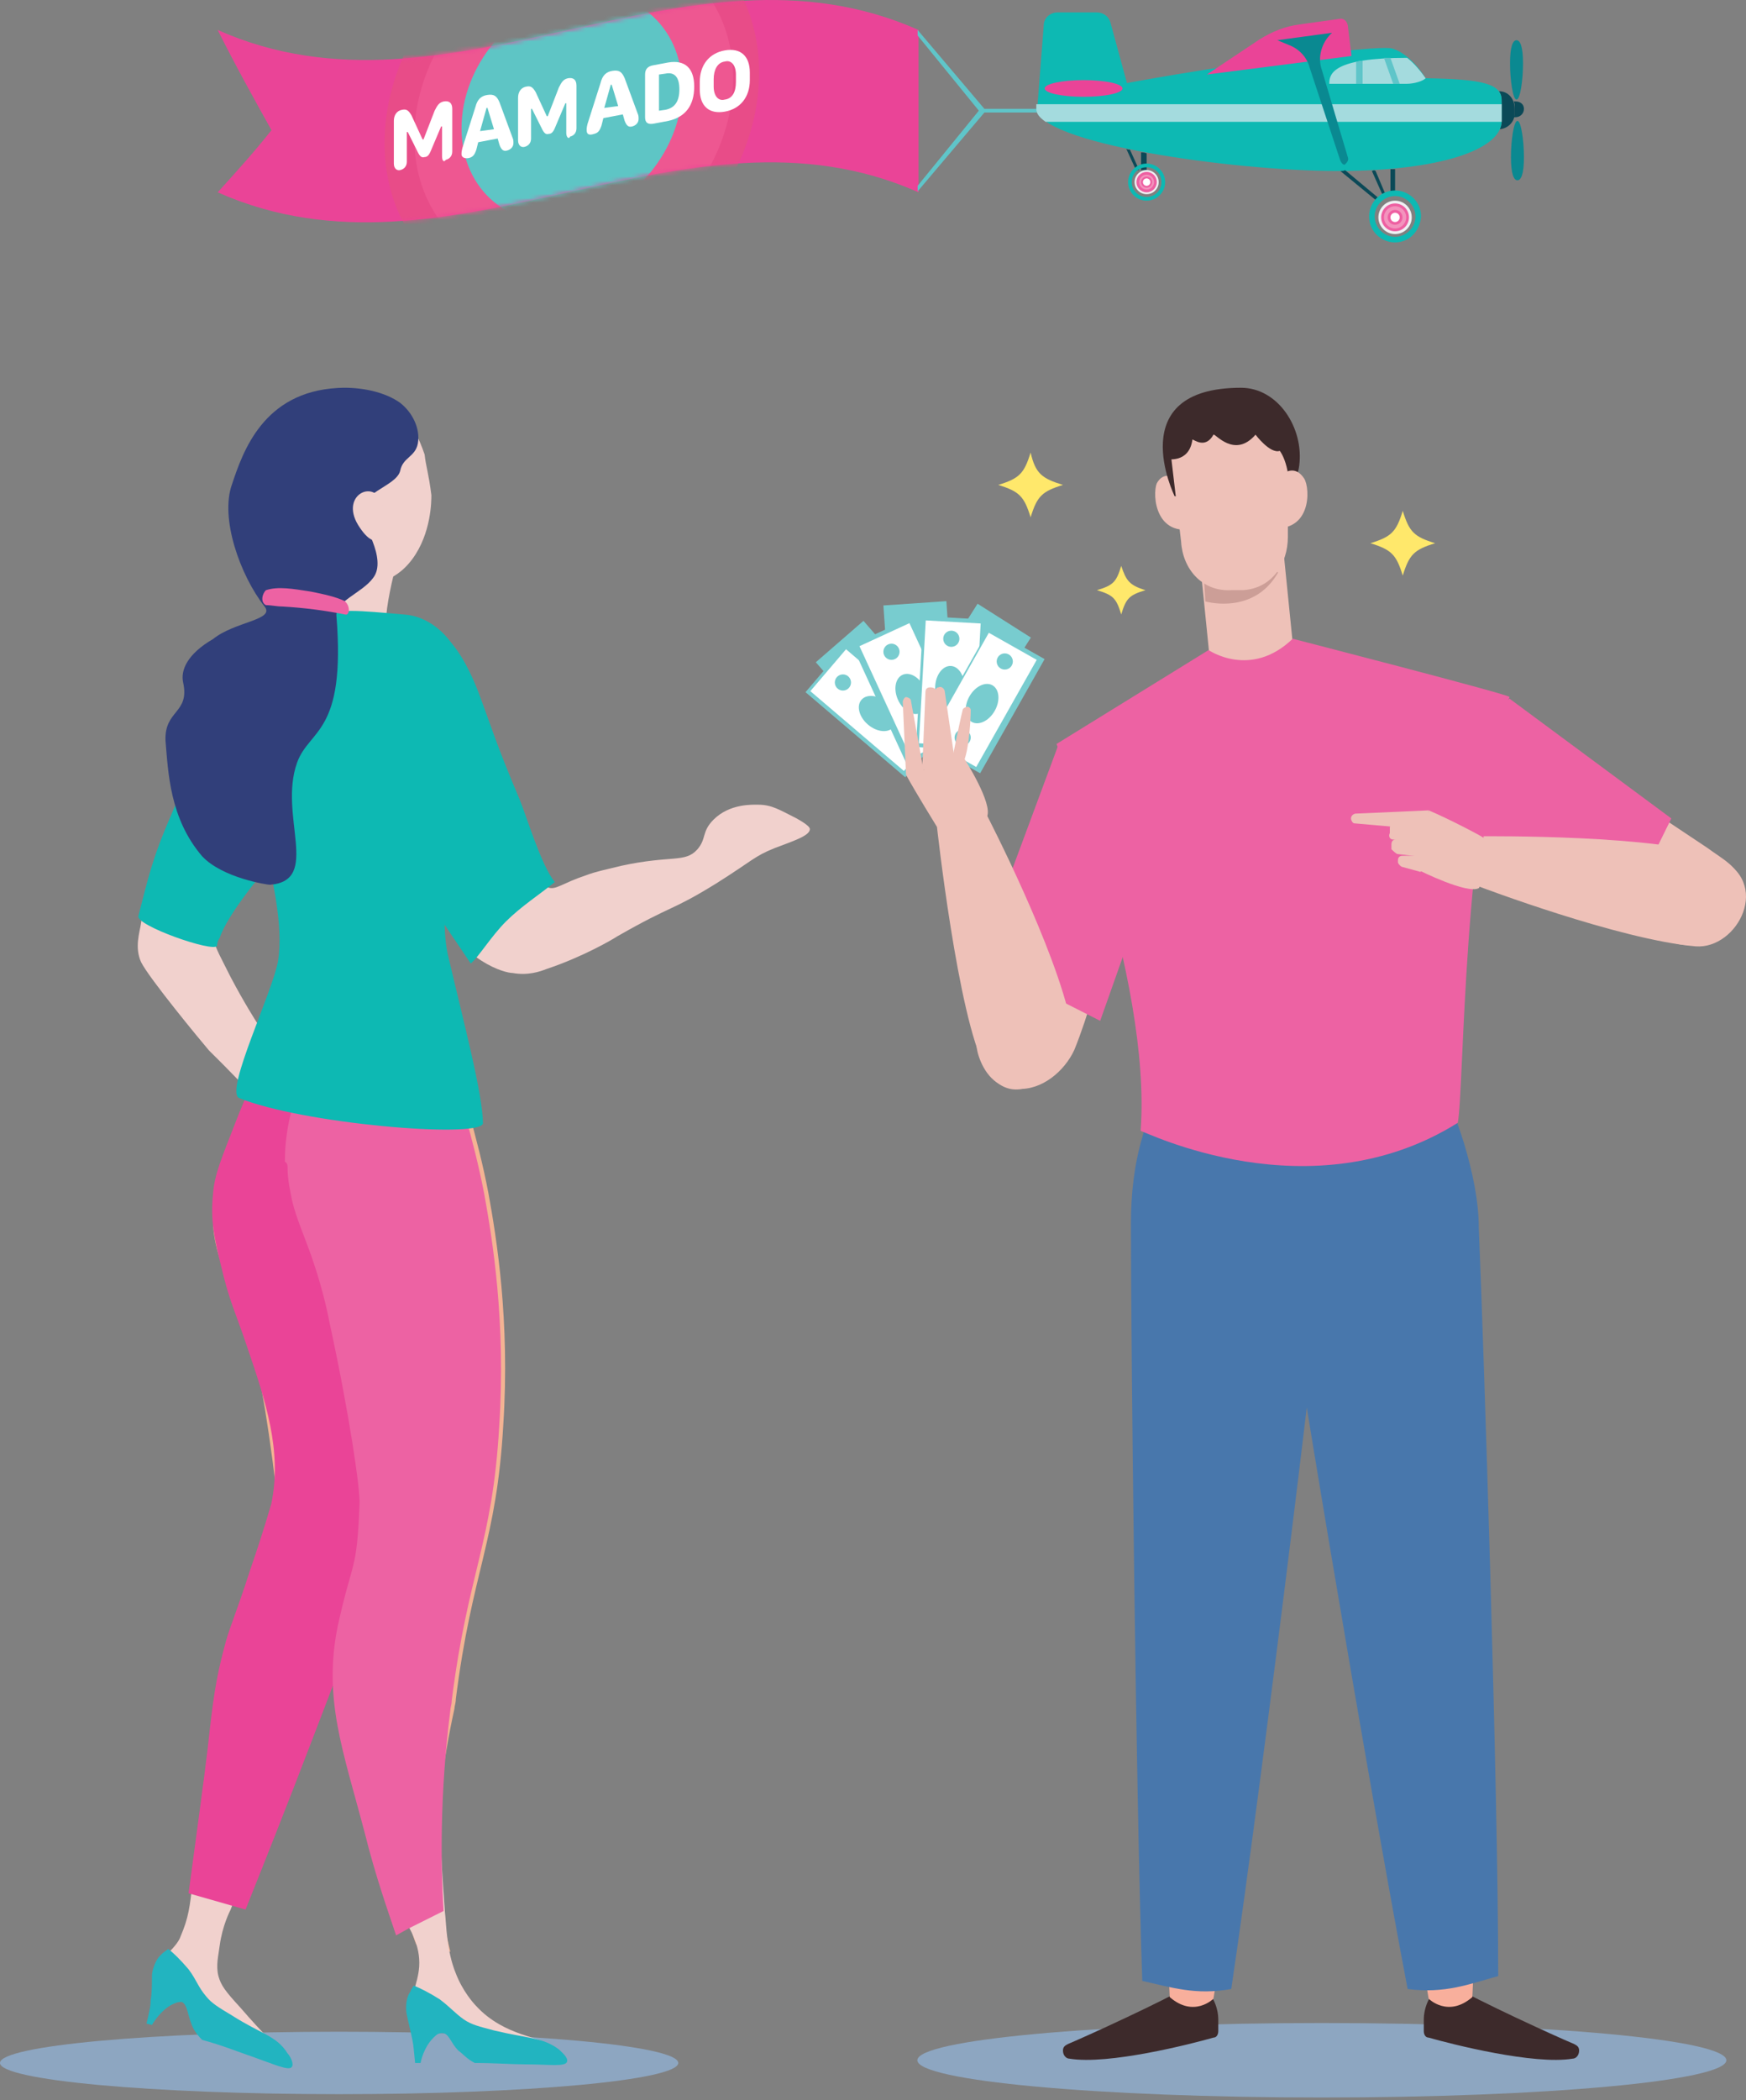 <svg width="401" height="482" viewBox="0 0 401 482" fill="none" xmlns="http://www.w3.org/2000/svg">
<rect x="0" y="0" width="401" height="482" fill="#808080" stroke="none"/>
<path d="M303.587 481.428C354.895 481.428 396.489 477.601 396.489 472.881C396.489 468.161 354.895 464.334 303.587 464.334C252.279 464.334 210.686 468.161 210.686 472.881C210.686 477.601 252.279 481.428 303.587 481.428Z" fill="#8DA6C1"/>
<path d="M244.13 111.303C239.299 112.79 238.184 113.904 236.698 118.735C235.211 113.904 234.097 112.79 229.266 111.303C234.097 109.817 235.211 108.702 236.698 103.871C237.813 108.702 239.299 109.817 244.13 111.303Z" fill="#FFE86B"/>
<path d="M263.083 135.459C259.367 136.574 258.623 137.317 257.509 141.033C256.394 137.317 255.651 136.574 251.935 135.459C255.651 134.344 256.394 133.601 257.509 129.885C258.623 133.229 259.367 134.344 263.083 135.459Z" fill="#FFE86B"/>
<path d="M329.6 124.682C324.769 126.169 323.654 127.283 322.167 132.114C320.681 127.283 319.566 126.169 314.735 124.682C319.566 123.196 320.681 122.081 322.167 117.25C323.654 122.081 324.769 123.196 329.6 124.682Z" fill="#FFE86B"/>
<path d="M326.998 463.594V466.195C326.998 466.939 327.37 467.682 328.113 467.682C333.315 469.168 352.267 473.999 361.186 472.513C361.929 472.513 362.672 471.77 362.672 470.655C362.672 469.911 362.301 469.54 361.557 469.168C357.098 467.31 339.261 459.135 333.687 455.79C333.315 455.419 332.572 455.419 331.829 455.79C331.457 456.162 330.714 455.79 330.343 456.162C328.113 458.02 326.998 460.993 326.998 463.594Z" fill="#3D2A2B"/>
<path d="M327 452.065L328.115 458.754C328.115 458.754 332.574 463.213 338.148 458.382L338.52 450.207L327 452.065Z" fill="#F8AF9C"/>
<path d="M279.801 463.594V466.195C279.801 466.939 279.43 467.682 278.687 467.682C273.484 469.168 254.532 473.999 245.613 472.513C244.87 472.513 244.127 471.77 244.127 470.655C244.127 469.911 244.499 469.54 245.242 469.168C249.701 467.31 267.538 459.135 273.112 455.79C273.484 455.419 274.227 455.419 274.971 455.79C275.342 456.162 276.085 455.79 276.457 456.162C278.686 458.02 279.801 460.993 279.801 463.594Z" fill="#3D2A2B"/>
<path d="M279.8 452.071L278.685 458.76C278.685 458.76 274.226 463.219 268.652 458.388L268.28 450.213L279.8 452.071Z" fill="#F8AF9C"/>
<path d="M282.78 456.524C290.212 406.729 305.076 284.842 304.333 283.727L305.077 239.134C305.077 239.134 274.233 236.904 270.888 236.904C267.172 244.708 264.2 253.627 262.342 261.059C260.484 267.376 259.74 274.065 259.74 280.754C259.74 307.51 260.855 411.188 262.342 454.666C269.031 456.152 274.605 458.01 282.78 456.524Z" fill="#4877AC"/>
<path d="M323.282 456.527C313.992 407.846 293.925 287.817 294.668 286.702L292.438 242.853C292.438 242.853 323.282 239.137 326.626 239.137C330.714 246.569 334.058 255.487 336.288 262.548C338.146 268.865 339.633 275.554 339.633 281.872C340.747 308.256 344.092 410.819 344.092 453.554C337.403 455.412 331.829 457.642 323.282 456.527Z" fill="#4877AC"/>
<path d="M293.826 117.081L274.599 119.016L278.244 155.251L297.471 153.317L293.826 117.081Z" fill="#EEC1B8"/>
<path d="M276.833 138.054C279.806 138.797 288.724 139.912 293.555 131.365C293.184 130.993 282.778 131.737 276.461 132.108L276.833 138.054Z" fill="#CC9E97"/>
<path d="M272.748 111.294C272.377 111.294 267.918 106.835 265.688 110.922C264.573 113.524 265.316 124.3 275.721 120.956C275.721 120.956 276.464 113.152 272.748 111.294Z" fill="#EEC1B8"/>
<path d="M269.778 113.898C269.778 113.898 257.515 89 285.014 89C293.561 89 299.507 98.29 298.392 106.837C298.02 109.81 296.906 110.182 295.419 115.384C295.791 115.012 269.778 113.898 269.778 113.898Z" fill="#3D2A2B"/>
<path d="M285.38 135.457H282.779C276.09 135.829 271.631 130.626 271.259 124.309L269.029 105.357C268.658 99.04 273.861 93.837 280.55 93.465H283.151C289.84 93.094 295.414 97.925 295.785 103.87V123.194C295.785 129.511 292.069 135.085 285.38 135.457Z" fill="#EEC1B8"/>
<path d="M267.915 105.344C267.915 105.344 273.117 106.459 273.861 100.885C274.232 100.885 276.834 103.114 278.692 99.77C279.063 99.398 283.523 105.344 288.353 99.77C288.353 99.77 291.698 104.229 293.928 103.486C293.928 103.486 296.9 107.202 295.786 115.377C296.157 113.891 297.644 102.743 297.644 102.743L295.786 97.54L291.326 93.824L285.009 91.966C285.009 91.966 280.178 90.851 279.063 91.966C277.948 93.081 272.374 94.939 272.374 94.939L269.03 99.77L267.915 105.344Z" fill="#3D2A2B"/>
<path d="M292.446 110.549C292.817 110.549 296.533 105.347 299.506 109.806C300.993 112.036 301.364 123.184 290.588 120.954C290.216 120.211 289.101 112.407 292.446 110.549Z" fill="#EEC1B8"/>
<path d="M367.497 178.189L392.023 194.54C396.11 197.513 398.712 198.628 399.827 202.344C400.941 205.688 400.941 210.891 396.482 214.235C392.023 217.951 385.334 217.58 380.875 214.979C373.071 210.519 364.896 203.83 364.896 203.83L367.497 178.189Z" fill="#EEC1B8"/>
<path d="M346.688 160.354L383.849 187.852L371.586 212.75L337.026 197.143C337.398 197.514 337.398 170.015 346.688 160.354Z" fill="#ED62A3"/>
<path d="M296.898 146.607C287.236 155.898 277.575 149.209 277.575 149.209L242.644 170.762C242.644 170.762 264.569 224.273 261.967 259.576C262.711 259.576 300.986 278.899 334.802 257.718C336.289 250.286 335.917 187.113 346.693 159.985C347.437 159.614 296.898 146.607 296.898 146.607Z" fill="#ED62A3"/>
<path d="M235.209 203.836L225.548 231.706C224.061 235.051 223.69 239.139 224.805 242.483C225.919 245.828 228.52 249.915 233.723 249.915C239.297 250.287 244.499 245.828 246.729 240.997C250.073 232.821 252.675 222.416 252.675 222.416L235.209 203.836Z" fill="#EEC1B8"/>
<path d="M243.013 171.133L224.805 220.185L252.675 234.306L263.08 204.949C263.452 204.577 256.391 172.991 243.013 171.133Z" fill="#ED62A3"/>
<path d="M217.349 137.98L202.89 138.969L204.943 169L219.402 168.011L217.349 137.98Z" fill="#78CCCF"/>
<path d="M198.31 142.501L187.368 152.004L207.105 174.73L218.047 165.227L198.31 142.501Z" fill="#78CCCF"/>
<path d="M236.755 146.335L224.518 138.57L208.39 163.987L220.627 171.752L236.755 146.335Z" fill="#78CCCF"/>
<path d="M194.403 147.84L185 158.869L207.906 178.398L217.309 167.369L194.403 147.84Z" fill="#78CCCF"/>
<path d="M215.799 167.343L194.307 149.02L186.109 158.634L207.601 176.958L215.799 167.343Z" fill="white"/>
<path d="M199.344 166.316C201.375 168.047 203.992 168.311 205.19 166.905C206.389 165.5 205.714 162.957 203.684 161.226C201.654 159.495 199.036 159.231 197.838 160.637C196.64 162.043 197.314 164.585 199.344 166.316Z" fill="#78CCCF"/>
<path d="M193.59 158.505C194.617 158.505 195.448 157.673 195.448 156.647C195.448 155.621 194.617 154.789 193.59 154.789C192.564 154.789 191.732 155.621 191.732 156.647C191.732 157.673 192.564 158.505 193.59 158.505Z" fill="#78CCCF"/>
<path d="M208.826 171.519C209.852 171.519 210.684 170.687 210.684 169.661C210.684 168.635 209.852 167.803 208.826 167.803C207.8 167.803 206.968 168.635 206.968 169.661C206.968 170.687 207.8 171.519 208.826 171.519Z" fill="#78CCCF"/>
<path d="M208.807 141.974L195.645 148.041L208.244 175.378L221.407 169.311L208.807 141.974Z" fill="#78CCCF"/>
<path d="M220.69 168.677L208.868 143.027L197.393 148.316L209.216 173.966L220.69 168.677Z" fill="white"/>
<path d="M206.261 160.679C207.378 163.102 209.643 164.44 211.32 163.667C212.998 162.894 213.452 160.302 212.336 157.879C211.219 155.456 208.954 154.119 207.276 154.892C205.598 155.665 205.144 158.256 206.261 160.679Z" fill="#78CCCF"/>
<path d="M204.743 151.456C205.769 151.456 206.601 150.624 206.601 149.598C206.601 148.572 205.769 147.74 204.743 147.74C203.717 147.74 202.885 148.572 202.885 149.598C202.885 150.624 203.717 151.456 204.743 151.456Z" fill="#78CCCF"/>
<path d="M212.916 169.671C213.942 169.671 214.774 168.839 214.774 167.813C214.774 166.787 213.942 165.955 212.916 165.955C211.889 165.955 211.058 166.787 211.058 167.813C211.058 168.839 211.889 169.671 212.916 169.671Z" fill="#78CCCF"/>
<path d="M226.523 142.229L212.054 141.42L210.374 171.472L224.843 172.281L226.523 142.229Z" fill="#78CCCF"/>
<path d="M223.653 171.301L225.229 143.104L212.615 142.398L211.039 170.596L223.653 171.301Z" fill="white"/>
<path d="M214.786 157.493C214.637 160.157 216.011 162.4 217.855 162.503C219.699 162.606 221.315 160.53 221.464 157.866C221.613 155.203 220.238 152.959 218.394 152.856C216.55 152.753 214.934 154.829 214.786 157.493Z" fill="#78CCCF"/>
<path d="M218.488 148.47C219.514 148.47 220.346 147.638 220.346 146.612C220.346 145.586 219.514 144.754 218.488 144.754C217.462 144.754 216.63 145.586 216.63 146.612C216.63 147.638 217.462 148.47 218.488 148.47Z" fill="#78CCCF"/>
<path d="M217.371 168.54C218.397 168.54 219.229 167.708 219.229 166.682C219.229 165.656 218.397 164.824 217.371 164.824C216.345 164.824 215.513 165.656 215.513 166.682C215.513 167.708 216.345 168.54 217.371 168.54Z" fill="#78CCCF"/>
<path d="M239.912 151.279L227.295 144.15L212.489 170.356L225.106 177.485L239.912 151.279Z" fill="#78CCCF"/>
<path d="M224.209 176.043L238.102 151.455L227.102 145.24L213.21 169.828L224.209 176.043Z" fill="white"/>
<path d="M222.64 159.849C221.328 162.172 221.567 164.792 223.175 165.7C224.783 166.609 227.151 165.462 228.463 163.14C229.776 160.817 229.536 158.197 227.928 157.288C226.32 156.38 223.952 157.526 222.64 159.849Z" fill="#78CCCF"/>
<path d="M230.761 153.683C231.788 153.683 232.619 152.851 232.619 151.825C232.619 150.799 231.788 149.967 230.761 149.967C229.735 149.967 228.903 150.799 228.903 151.825C228.903 152.851 229.735 153.683 230.761 153.683Z" fill="#78CCCF"/>
<path d="M221.093 171.15C222.12 171.15 222.951 170.318 222.951 169.292C222.951 168.265 222.12 167.434 221.093 167.434C220.067 167.434 219.235 168.265 219.235 169.292C219.235 170.318 220.067 171.15 221.093 171.15Z" fill="#78CCCF"/>
<path d="M208.084 177.827L221.462 174.111C221.462 174.111 228.151 184.516 226.664 187.489C227.036 187.489 219.975 191.205 215.144 189.719C215.144 189.719 210.314 181.915 208.084 177.827Z" fill="#EEC1B8"/>
<path d="M208.083 177.835L207.34 161.113C207.34 160.741 207.712 159.998 208.083 159.998C208.455 159.998 209.198 160.37 209.198 160.741L212.171 177.092L208.083 177.835Z" fill="#EEC1B8"/>
<path d="M212.545 158.878C212.545 158.135 212.917 157.764 213.66 157.764C214.403 157.764 215.146 158.135 215.146 158.878L215.889 176.716H211.802" fill="#EEC1B8"/>
<path d="M215.517 177.09L214.773 158.882C214.773 158.138 215.145 157.767 215.517 157.767C216.26 157.395 217.003 158.138 217.003 158.882L219.605 176.719L215.517 177.09Z" fill="#EEC1B8"/>
<path d="M218.486 175.227C218.486 175.227 220.345 165.937 221.088 162.964C221.088 162.592 221.831 162.221 222.202 162.221C222.574 162.221 222.946 162.592 222.946 162.964C222.946 165.194 222.574 171.511 221.459 174.484C221.459 174.855 218.486 175.227 218.486 175.227Z" fill="#EEC1B8"/>
<path d="M226.29 245.094C219.972 233.574 215.142 189.353 215.142 189.353L226.662 187.123C226.662 187.123 242.641 217.966 245.985 235.06C247.1 243.236 233.35 257.728 226.29 245.094Z" fill="#EEC1B8"/>
<path d="M328.116 186L325.887 199.749C325.887 199.749 337.035 205.324 339.636 203.837C339.636 204.209 342.609 196.777 340.751 192.317C340.379 191.946 332.576 187.858 328.116 186Z" fill="#EEC1B8"/>
<path d="M328.116 186L311.394 186.743C311.022 186.743 310.279 187.115 310.279 187.858C310.279 188.23 310.651 188.973 311.023 188.973L327.745 190.459L328.116 186Z" fill="#EEC1B8"/>
<path d="M319.941 192.695L327.373 193.809L328.116 189.722L320.312 188.979C319.569 188.979 319.198 189.35 319.198 190.093C319.198 190.465 319.198 190.837 319.198 191.208C318.826 191.951 319.198 192.695 319.941 192.695Z" fill="#EEC1B8"/>
<path d="M321.055 196.034L327.372 196.777C328.115 196.777 328.487 196.406 328.487 195.662V193.804C328.487 193.061 328.115 192.689 327.372 192.689H320.683C319.94 192.689 319.568 193.061 319.568 193.804C319.568 194.176 319.568 194.547 319.568 194.919C319.94 195.291 320.683 196.034 321.055 196.034Z" fill="#EEC1B8"/>
<path d="M322.172 199.013L326.26 200.128L328.49 196.412H322.172C321.429 196.412 321.058 196.784 321.058 197.527V197.899C321.058 198.27 321.801 199.013 322.172 199.013Z" fill="#EEC1B8"/>
<path d="M394.264 196.77C382.001 191.568 340.752 191.939 340.752 191.939L339.638 203.459C339.638 203.459 371.967 215.722 389.433 217.209C399.095 217.952 407.27 202.344 394.264 196.77Z" fill="#EEC1B8"/>
<path d="M77.889 480.664C34.872 480.664 -0 477.455 -0 473.498C-0 469.54 34.872 466.332 77.889 466.332C120.905 466.332 155.777 469.54 155.777 473.498C155.777 477.455 120.905 480.664 77.889 480.664Z" fill="#8DA6C1"/>
<path d="M99.7 146.688C104.997 147.311 106.554 156.035 116.524 180.024C120.574 189.682 120.886 189.682 121.821 193.11C123.378 199.029 123.378 202.456 125.871 203.702C127.74 204.326 128.986 202.768 134.594 200.898C137.087 199.964 138.956 199.652 142.695 198.718C154.222 196.225 157.338 198.094 160.142 194.979C162.323 192.486 161.076 190.929 163.88 188.125C167.619 184.386 172.916 184.698 174.162 184.698C177.277 184.698 179.147 185.944 182.885 187.813C185.689 189.371 186.001 189.994 186.001 190.306C186.001 191.863 181.951 193.11 177.9 194.667C173.227 196.537 172.916 197.471 164.504 202.768C153.911 209.31 154.845 207.441 141.76 214.918C140.825 215.542 133.971 219.592 125.559 222.396C124.001 223.019 121.197 223.953 117.77 223.33C116.836 223.33 114.032 222.707 110.605 220.526C105.62 217.411 103.127 212.738 101.258 208.687C95.338 196.537 92.534 185.944 91.911 183.763C90.042 176.597 88.484 169.431 88.796 160.708C88.796 156.035 89.419 151.984 92.534 149.18C93.158 149.18 96.273 146.065 99.7 146.688Z" fill="#F1D1CD"/>
<path d="M62.315 150.737C59.511 151.048 57.642 152.918 45.803 175.661C42.376 182.204 34.898 196.535 32.406 211.802C32.094 213.983 30.848 217.41 32.406 220.837C34.275 224.575 46.114 238.907 47.984 241.088C66.677 259.47 77.582 274.424 80.074 272.243C81.943 270.686 70.416 252.615 58.888 234.545C58.888 234.545 56.084 230.183 52.969 224.264C50.788 219.902 49.541 217.721 49.23 216.163C48.295 209.932 55.15 205.259 61.692 198.093C68.858 190.616 80.385 178.465 78.828 166.938C77.582 158.214 69.169 150.114 62.315 150.737Z" fill="#F1D1CD"/>
<path d="M55.772 367.886C59.199 360.409 60.756 361.343 62.626 354.178C63.872 349.504 63.872 345.143 62.626 335.484C60.133 316.791 58.264 309.937 57.018 306.198C56.083 302.771 54.214 299.032 51.721 292.178C50.475 289.374 48.917 284.701 48.917 280.028C48.917 271.616 52.033 264.761 55.772 256.973C58.887 250.43 63.56 245.445 65.741 238.902C66.676 238.902 67.922 238.902 69.168 238.902C73.219 238.902 79.45 240.46 82.877 242.329C85.369 243.576 92.535 247.937 93.781 280.651C95.027 313.052 88.796 338.912 86.615 347.635C81.942 365.705 83.188 364.147 69.48 395.926C60.445 416.489 52.968 437.986 52.968 437.986L45.179 435.494C45.179 435.494 47.048 420.227 50.787 398.73C54.214 381.283 52.033 376.298 55.772 367.886Z" fill="#F4B393"/>
<path d="M66.052 266.318C66.052 268.499 66.364 270.992 66.675 273.484C66.987 276.288 67.61 279.092 68.545 282.208C71.037 291.243 72.906 294.67 75.087 299.343C76.022 301.524 77.268 303.705 78.514 307.132C79.761 310.559 85.057 323.956 89.419 342.338C91.6 351.996 91.911 356.046 91.288 361.031C90.042 368.508 88.796 367.574 85.992 375.363C83.188 384.086 80.384 390.94 84.122 406.207C88.172 421.784 92.534 435.804 94.404 442.658C95.027 445.151 95.65 446.397 95.65 446.397L103.439 447.955C103.439 447.955 102.504 444.528 101.569 438.92C100.323 430.819 99.7 417.423 102.504 401.845C103.127 398.106 103.75 394.991 104.373 392.187C104.373 391.563 104.685 390.94 104.685 390.006C108.424 360.408 114.032 354.177 115.589 327.072C117.147 303.082 114.032 284.077 112.162 273.796C110.916 267.253 109.358 261.333 107.8 255.725C104.685 249.494 101.881 248.248 100.323 247.625C96.585 246.379 90.042 245.444 86.303 245.756C75.399 246.69 71.66 245.756 70.102 247.937C68.233 249.806 66.052 256.66 66.052 266.318Z" fill="#F4B393"/>
<path d="M92.844 123.014C92.844 123.325 87.547 139.526 88.794 145.757C90.04 151.988 75.085 148.25 74.462 148.25C73.839 148.25 69.789 131.426 70.723 130.491C71.658 129.245 68.231 128.622 74.15 127.064C80.382 125.506 92.844 123.014 92.844 123.014Z" fill="#F1D1CD"/>
<path d="M49.855 217.1C48.921 218.658 31.162 212.427 31.785 210.246C33.966 201.834 34.901 197.161 39.262 187.191C40.82 183.452 51.413 158.528 55.152 155.101C63.564 150.427 73.222 153.855 72.91 160.397C72.91 166.94 85.373 177.533 63.875 196.538C60.76 199.342 52.036 210.246 50.478 215.231C49.855 216.166 49.855 216.789 49.855 217.1Z" fill="#0DB9B3"/>
<path d="M97.518 104.31C97.83 107.114 98.453 108.672 99.076 113.657C99.076 114.903 99.076 122.38 94.715 128.3C90.353 134.219 84.745 134.219 81.317 134.219C77.579 134.531 78.825 128.3 78.514 126.119C78.202 124.561 77.267 118.33 80.383 111.164C81.629 108.049 84.121 102.752 88.172 100.883C91.287 99.637 91.91 96.21 92.534 96.21C94.715 95.898 97.518 104.31 97.518 104.31Z" fill="#F1D1CD"/>
<path d="M93.779 145.753C102.502 138.587 109.356 157.592 109.98 159.15C112.784 166.627 114.03 170.989 119.326 183.451C120.884 187.19 124.311 198.718 127.427 202.456C124 205.26 119.638 208.064 116.211 211.491C112.784 214.918 109.98 219.592 108.11 221.149C100.633 209.934 100.01 209.934 96.271 200.587C94.09 194.979 92.844 189.059 90.975 183.451C90.663 182.517 88.482 174.728 88.171 167.874C87.548 161.642 89.728 148.869 93.779 145.753Z" fill="#0DB9B3"/>
<path d="M96.897 332.372C99.701 342.03 99.389 355.739 99.389 358.854C99.389 362.282 99.078 361.97 99.078 366.643C98.766 375.99 99.389 381.91 100.012 392.502C100.324 395.618 101.259 404.653 101.259 414.934C101.259 422.412 100.947 421.789 102.193 438.924C102.505 441.417 102.505 447.648 104.686 452.944C106.243 456.994 108.736 459.798 109.359 460.421C115.902 467.587 125.248 467.587 124.937 469.145C124.625 470.391 117.46 472.26 111.228 469.456C106.867 467.276 106.244 464.472 100.947 462.602C97.832 461.668 96.585 461.979 95.339 460.733C93.781 458.552 95.962 455.748 96.274 451.386C96.585 446.401 94.093 442.663 92.535 439.859C88.485 432.381 86.615 423.346 82.877 405.588C80.696 394.683 79.138 387.206 79.761 376.925C80.384 365.086 82.565 366.332 82.254 358.543C81.631 344.211 73.53 340.161 69.168 320.533C67.611 313.056 66.364 306.825 68.857 305.267C73.219 302.151 91.6 315.548 96.897 332.372Z" fill="#F1D1CD"/>
<path d="M95.027 455.748C96.585 456.371 98.454 457.306 100.947 458.864C103.439 460.733 104.374 461.979 106.555 463.537C108.424 464.783 109.982 465.095 113.409 466.029C121.198 467.899 124.625 467.587 128.363 470.391C128.987 471.014 130.544 472.26 130.233 473.195C129.921 474.441 126.183 473.818 120.575 473.818C117.459 473.818 113.72 473.507 109.047 473.507C107.178 472.572 106.243 471.326 105.308 470.703C103.439 468.833 103.127 466.652 101.57 466.652C101.258 466.652 100.635 466.652 100.012 467.276C97.831 469.145 96.896 471.949 96.585 473.507H95.338C95.027 470.703 95.027 469.768 94.716 468.21C94.404 466.652 93.781 464.16 93.469 462.602C93.158 461.356 93.158 459.487 93.781 457.929C94.092 457.306 94.404 456.994 94.404 456.683L95.027 455.748Z" fill="#22B4C0"/>
<path d="M98.456 346.393C100.014 353.559 91.602 358.856 83.19 369.137C78.516 374.745 73.843 383.157 66.989 401.227C57.954 424.594 57.331 427.086 52.969 438.302C52.657 438.925 51.1 442.041 50.477 446.403C50.165 448.895 49.542 451.076 50.165 453.568C50.788 455.749 51.723 456.995 55.15 460.734C61.069 467.588 62.939 468.834 62.627 469.458C62.004 470.704 56.396 470.081 49.23 464.784C47.361 463.226 44.557 458.553 39.884 454.814C36.145 451.699 37.391 449.518 38.638 448.272C40.195 446.714 41.13 445.468 41.441 444.533C43.311 440.171 43.622 437.679 44.245 431.759C45.803 419.92 47.673 407.458 48.296 402.473C49.853 392.815 50.788 387.83 52.657 382.845C55.773 375.056 60.758 368.202 62.939 365.398C66.054 361.036 67.612 359.479 70.728 354.182C73.22 350.132 74.778 347.64 76.336 343.901C80.074 334.866 78.516 329.258 81.32 328.323C83.501 327.7 86.305 330.816 90.979 335.8C95.652 341.097 97.833 343.901 98.456 346.393Z" fill="#F1D1CD"/>
<path d="M38.636 447.334C39.883 448.269 41.44 449.826 43.31 452.007C45.179 454.5 45.491 456.058 47.36 458.238C48.606 459.796 50.164 460.731 53.279 462.6C60.134 466.962 63.561 467.274 66.053 471.324C66.676 471.947 67.611 473.816 66.988 474.439C66.365 475.374 62.938 473.816 57.641 471.947C54.837 471.012 51.099 469.454 46.425 468.208C44.867 466.65 44.244 465.404 43.933 464.47C42.998 461.977 42.998 460.108 41.752 459.485C41.44 459.485 40.817 459.485 40.194 459.796C37.702 460.731 35.832 463.223 34.898 464.781L33.651 464.47C34.275 461.666 34.586 460.731 34.586 459.173C34.898 457.615 34.898 455.123 34.898 453.565C34.898 452.319 35.521 450.45 36.456 449.203C36.767 448.892 37.079 448.58 37.39 448.269L38.636 447.334Z" fill="#22B4C0"/>
<path d="M61.382 241.392C58.266 247.623 55.774 253.231 54.216 257.282C51.1 265.382 49.231 269.432 48.919 274.106C48.296 280.025 49.231 284.387 50.789 290.618C52.658 298.718 54.216 301.522 56.708 309C61.07 321.773 64.809 332.989 62.316 345.14C62.005 346.075 60.758 350.748 57.643 359.783C53.593 372.245 52.658 373.492 51.412 378.476C49.542 385.642 48.919 390.004 47.673 401.532C46.738 409.32 45.181 420.536 43.311 434.556L56.397 438.295C60.135 428.948 65.743 414.928 72.286 397.793C98.145 330.809 99.703 319.904 100.014 312.115C102.195 283.452 96.276 253.854 95.029 247.935C93.783 242.327 92.849 237.965 91.914 234.85L61.382 241.392Z" fill="#EA4497"/>
<path d="M66.05 268.194C66.05 270.063 66.362 271.933 66.673 273.49C67.92 280.968 71.347 285.329 74.774 299.349C75.085 300.596 75.397 302.153 75.708 303.711C80.07 323.651 82.874 342.344 82.563 345.46C81.939 361.037 81.005 357.61 77.578 373.188C74.151 390.012 78.824 401.851 83.809 420.856C86.301 430.826 89.105 438.615 90.975 444.223L93.778 442.665L100.633 439.238L101.879 438.615C101.256 428.333 100.944 412.132 103.437 392.504C103.437 391.881 103.748 391.258 103.748 390.324C107.487 360.726 113.095 354.495 114.653 327.389C116.211 303.4 113.095 284.395 111.226 274.113C109.98 267.571 108.422 261.651 106.864 256.043C104.371 247.32 101.567 240.154 99.075 234.546L76.955 233.611C73.528 238.908 70.724 243.893 69.166 248.254C66.362 255.109 65.427 261.34 65.427 266.636C66.05 266.948 66.05 267.571 66.05 268.194Z" fill="#ED62A3"/>
<path d="M102.818 218.966C106.556 234.856 110.918 251.368 110.918 257.911C109.672 261.338 69.17 257.911 54.838 251.991C51.722 250.122 62.627 227.69 63.873 220.524C65.12 212.424 62.627 201.519 60.135 191.549C57.019 178.464 54.838 170.987 56.708 154.163C59.2 132.977 73.22 142.947 74.466 141.701C76.959 139.52 82.255 140.143 93.159 141.077C99.702 141.701 103.752 147.309 104.375 148.866C104.998 151.047 100.014 147.309 98.767 151.67C96.275 159.771 102.506 170.987 103.752 173.791C106.556 179.087 107.802 179.399 108.426 182.826C109.36 187.811 106.556 190.926 104.687 196.534C101.883 204.635 101.571 212.735 102.818 218.966Z" fill="#0DB9B3"/>
<path d="M38.014 170.051C37.702 162.886 43.622 163.82 42.064 156.654C41.441 153.851 42.999 150.112 48.918 146.685C53.903 142.635 63.25 142.323 60.757 139.207C55.149 132.042 50.476 118.956 53.28 111.167C55.772 103.69 60.446 89.982 77.581 89.047C82.878 88.736 88.486 89.982 91.913 92.474C94.717 94.655 96.586 98.394 95.963 101.821C95.34 104.936 92.536 104.936 91.913 108.052C90.978 111.791 81.943 113.037 82.878 118.645C82.878 119.268 89.109 128.303 85.682 132.665C83.189 136.092 76.958 137.961 77.27 141.388C79.451 168.494 71.039 167.247 68.235 175.036C63.873 187.187 73.843 202.142 62.004 203.076C61.38 203.076 51.099 201.518 46.426 196.534C38.949 187.81 38.637 177.217 38.014 170.051Z" fill="#313F7A"/>
<path d="M61.069 135.467C63.873 134.532 67.3 135.155 71.351 135.778C74.466 136.402 77.27 137.025 79.139 137.959C80.386 138.894 80.386 141.075 79.451 141.075C74.778 140.14 70.104 139.517 64.808 139.206C63.562 139.206 62.315 138.894 61.069 138.894C59.823 138.271 60.134 136.402 61.069 135.467Z" fill="#ED62A3"/>
<path d="M87.863 116.152C86.617 109.61 77.894 113.348 82.255 120.514C86.929 127.991 89.109 122.072 87.863 116.152Z" fill="#F1D1CD"/>
<path d="M210.964 44.144C157.309 20.297 103.655 67.99 50 44.144C54.045 39.673 58.304 34.989 62.349 29.879C58.304 22.64 54.045 14.975 50 6.884C103.655 30.73 157.309 -16.963 210.964 6.884C210.964 19.446 210.964 31.795 210.964 44.144Z" fill="#EA4497"/>
<path d="M238.005 24.977H226.082L210.752 6.879C210.752 7.305 210.752 7.731 210.752 8.156L224.804 25.402L210.752 42.649C210.752 43.074 210.752 43.5 210.752 43.926L226.082 25.828H238.218C238.218 25.828 238.005 25.402 238.005 24.977Z" fill="#5FC5C9"/>
<path d="M349.787 14.553C349.787 18.386 349.149 22.857 348.297 22.857C347.445 22.857 346.807 18.173 346.807 14.553C346.807 10.721 347.445 9.23 348.297 9.23C349.149 9.23 349.787 10.721 349.787 14.553Z" fill="#0A8991"/>
<path d="M347.02 36.056C347.02 32.223 347.658 27.752 348.51 27.752C349.362 27.752 350 32.436 350 36.056C350 39.888 349.362 41.379 348.51 41.379C347.658 41.379 347.02 39.888 347.02 36.056Z" fill="#0A8991"/>
<path d="M348.084 23.281C347.871 23.281 347.871 23.281 347.658 23.281C347.871 23.707 347.871 24.133 347.871 24.559V25.623C347.871 26.049 347.871 26.475 347.658 26.901C347.871 26.901 347.871 26.901 348.084 26.901C349.149 26.901 350 26.049 350 24.985C350 23.92 349.149 23.281 348.084 23.281Z" fill="#0B4957"/>
<path d="M344.251 20.938C344.677 21.576 344.89 22.215 344.89 23.28C344.89 24.77 344.89 26.047 344.89 27.964C344.89 28.602 344.677 29.028 344.464 29.667C346.38 29.454 347.871 27.964 347.871 26.047V24.983C347.871 22.641 346.38 20.938 344.251 20.938Z" fill="#0B4957"/>
<path d="M258.872 19.238L255.04 5.186C254.614 3.695 253.336 2.844 251.846 2.844H242.904C241.2 2.844 239.71 4.121 239.71 5.825L238.22 24.987C238.007 23.709 246.949 21.58 258.872 19.238Z" fill="#0DB9B3"/>
<path d="M327.43 17.958C325.727 15.19 322.746 11.996 319.765 11.145C314.868 9.654 238.006 20.939 238.006 24.771C238.006 32.862 282.931 39.249 307.203 39.249C330.624 39.249 344.889 34.352 344.889 27.752C344.889 26.049 344.889 24.771 344.889 23.068C344.889 19.235 340.631 18.171 327.43 17.958Z" fill="#0DB9B3"/>
<path d="M323.17 13.277C306.137 13.277 305.285 16.897 305.285 19.239C307.201 19.239 314.653 19.239 322.957 19.239C324.873 19.239 326.789 18.6 327.428 17.962C326.364 16.471 324.873 14.555 323.17 13.277Z" fill="#A4DBDE"/>
<path d="M319.334 13.279C318.695 13.279 318.27 13.279 317.844 13.279L319.973 19.241C320.399 19.241 321.038 19.241 321.463 19.241L319.334 13.279Z" fill="#5FC5C9"/>
<path d="M311.458 19.245C311.884 19.245 312.523 19.245 312.948 19.245V13.922C312.523 13.922 311.884 14.135 311.458 14.135V19.245Z" fill="#5FC5C9"/>
<path d="M344.889 27.963C344.889 26.473 344.889 25.195 344.889 23.918H238.006C238.006 24.344 238.006 24.77 238.006 24.983C238.006 26.047 238.645 26.899 240.135 27.963H344.889Z" fill="#A4DBDE"/>
<path d="M298.473 5.609L307.628 4.332C308.48 4.119 309.332 4.758 309.545 5.822L310.396 12.848L277.182 17.107L289.318 9.016C292.086 7.313 295.066 6.035 298.473 5.609Z" fill="#EA4497"/>
<path d="M319.34 38.828V44.364C319.553 44.364 319.766 44.364 319.979 44.364C320.191 44.364 320.404 44.364 320.404 44.364V38.828C319.979 38.828 319.553 38.828 319.34 38.828Z" fill="#0B4957"/>
<path d="M315.083 39.252L317.638 45C317.851 44.787 318.064 44.787 318.277 44.787L315.935 39.252C315.722 39.039 315.509 39.039 315.083 39.252Z" fill="#0B4957"/>
<path d="M307.841 39.252L316.144 46.065C316.357 45.852 316.357 45.639 316.57 45.426L308.905 39.039C308.692 39.252 308.267 39.252 307.841 39.252Z" fill="#0B4957"/>
<path d="M262.066 34.99V39.036C262.279 39.036 262.492 39.036 262.705 39.036C262.918 39.036 263.131 39.036 263.344 39.036V35.203C262.918 34.99 262.492 34.99 262.066 34.99Z" fill="#0B4957"/>
<path d="M258.66 34.137L261.002 39.247C261.215 39.034 261.428 39.034 261.641 39.034L259.512 34.35C259.299 34.35 258.873 34.35 258.66 34.137Z" fill="#0B4957"/>
<path d="M248.864 22.217C253.803 22.217 257.807 21.359 257.807 20.301C257.807 19.243 253.803 18.385 248.864 18.385C243.926 18.385 239.922 19.243 239.922 20.301C239.922 21.359 243.926 22.217 248.864 22.217Z" fill="#EA4497"/>
<path d="M309.545 36.054L303.583 16.04C302.519 13.059 303.583 9.653 305.925 7.523L293.363 9.227L295.918 10.291C298.26 11.143 300.177 13.059 300.815 15.614L307.842 36.906C308.055 37.331 308.48 37.97 308.906 37.757C309.545 37.119 309.758 36.693 309.545 36.054Z" fill="#0A8991"/>
<path d="M320.402 55.642C317.208 55.642 314.44 53.087 314.44 49.68C314.44 46.487 316.995 43.719 320.402 43.719C323.596 43.719 326.364 46.274 326.364 49.68C326.151 53.087 323.596 55.642 320.402 55.642ZM320.402 44.996C317.847 44.996 315.718 47.125 315.718 49.68C315.718 52.235 317.847 54.364 320.402 54.364C322.957 54.364 325.086 52.235 325.086 49.68C325.086 47.125 322.957 44.996 320.402 44.996Z" fill="#0DB9B3"/>
<path d="M320.403 53.725C322.519 53.725 324.235 52.01 324.235 49.893C324.235 47.776 322.519 46.06 320.403 46.06C318.286 46.06 316.57 47.776 316.57 49.893C316.57 52.01 318.286 53.725 320.403 53.725Z" fill="#EFF0F3"/>
<path d="M320.401 53.087C322.165 53.087 323.594 51.657 323.594 49.893C323.594 48.129 322.165 46.699 320.401 46.699C318.637 46.699 317.207 48.129 317.207 49.893C317.207 51.657 318.637 53.087 320.401 53.087Z" fill="#EE60A2"/>
<path d="M320.402 52.446C321.813 52.446 322.957 51.302 322.957 49.891C322.957 48.48 321.813 47.336 320.402 47.336C318.991 47.336 317.847 48.48 317.847 49.891C317.847 51.302 318.991 52.446 320.402 52.446Z" fill="#F393BD"/>
<path d="M320.403 51.594C321.344 51.594 322.107 50.831 322.107 49.891C322.107 48.95 321.344 48.188 320.403 48.188C319.463 48.188 318.7 48.95 318.7 49.891C318.7 50.831 319.463 51.594 320.403 51.594Z" fill="#EE60A2"/>
<path d="M320.401 50.961C320.989 50.961 321.466 50.485 321.466 49.897C321.466 49.309 320.989 48.832 320.401 48.832C319.814 48.832 319.337 49.309 319.337 49.897C319.337 50.485 319.814 50.961 320.401 50.961Z" fill="white"/>
<path d="M263.341 46.06C260.999 46.06 259.083 44.143 259.083 41.801C259.083 39.459 260.999 37.543 263.341 37.543C265.683 37.543 267.6 39.459 267.6 41.801C267.6 44.143 265.683 46.06 263.341 46.06ZM263.341 38.395C261.425 38.395 259.935 39.885 259.935 41.801C259.935 43.718 261.425 45.208 263.341 45.208C265.258 45.208 266.748 43.718 266.748 41.801C266.748 39.885 265.258 38.395 263.341 38.395Z" fill="#0DB9B3"/>
<path d="M263.34 44.569C264.869 44.569 266.108 43.33 266.108 41.801C266.108 40.272 264.869 39.033 263.34 39.033C261.811 39.033 260.572 40.272 260.572 41.801C260.572 43.33 261.811 44.569 263.34 44.569Z" fill="#EFF0F3"/>
<path d="M263.341 44.143C264.635 44.143 265.683 43.094 265.683 41.801C265.683 40.508 264.635 39.459 263.341 39.459C262.048 39.459 260.999 40.508 260.999 41.801C260.999 43.094 262.048 44.143 263.341 44.143Z" fill="#EE60A2"/>
<path d="M263.343 43.502C264.284 43.502 265.046 42.74 265.046 41.799C265.046 40.858 264.284 40.096 263.343 40.096C262.402 40.096 261.64 40.858 261.64 41.799C261.64 42.74 262.402 43.502 263.343 43.502Z" fill="#F393BD"/>
<path d="M263.344 43.077C264.049 43.077 264.621 42.505 264.621 41.799C264.621 41.093 264.049 40.522 263.344 40.522C262.638 40.522 262.066 41.093 262.066 41.799C262.066 42.505 262.638 43.077 263.344 43.077Z" fill="#EE60A2"/>
<path d="M263.342 42.653C263.812 42.653 264.194 42.271 264.194 41.801C264.194 41.331 263.812 40.949 263.342 40.949C262.872 40.949 262.49 41.331 262.49 41.801C262.49 42.271 262.872 42.653 263.342 42.653Z" fill="white"/>
<mask id="mask0" mask-type="alpha" maskUnits="userSpaceOnUse" x="50" y="0" width="161" height="52">
<path d="M210.964 44.144C157.309 20.297 103.655 67.99 50 44.144C54.045 39.673 58.304 34.989 62.349 29.879C58.304 22.64 54.045 14.975 50 6.884C103.655 30.73 157.309 -16.963 210.964 6.884C210.964 19.446 210.964 31.795 210.964 44.144Z" fill="#EA4497"/>
</mask>
<g mask="url(#mask0)">
<path d="M174.343 16.678C174.343 40.738 155.181 63.946 131.334 68.417C107.7 72.888 88.325 56.919 88.325 32.86C88.325 8.801 107.488 -14.407 131.334 -18.878C155.181 -23.349 174.343 -7.381 174.343 16.678Z" fill="#E84C88"/>
<path d="M168.381 17.961C168.381 38.401 151.987 58.202 131.76 61.822C111.533 65.654 95.139 52.028 95.139 31.588C95.139 11.148 111.533 -8.653 131.76 -12.273C151.987 -16.105 168.381 -2.691 168.381 17.961Z" fill="#EE5791"/>
<path d="M156.672 20.09C156.672 34.356 145.387 47.982 131.335 50.537C117.283 53.092 105.998 43.724 105.998 29.459C105.998 15.193 117.283 1.567 131.335 -0.988C145.387 -3.756 156.672 5.825 156.672 20.09Z" fill="#5EC5C5"/>
<path d="M101.525 35.841V29.027H101.312L98.97 34.563C98.544 35.628 98.118 36.053 97.479 36.053C96.841 36.266 96.415 35.841 95.989 34.989L93.647 30.305H93.434V37.118C93.434 38.183 92.795 38.821 91.944 39.034C91.092 39.247 90.453 38.608 90.453 37.544V27.75C90.453 26.472 91.092 25.408 92.369 25.195C93.434 24.982 93.86 25.408 94.499 26.472L97.054 32.008H97.266L99.821 25.408C100.46 24.13 100.886 23.491 101.951 23.279C103.228 23.066 103.867 23.704 103.867 24.982V34.776C103.867 35.841 103.228 36.479 102.376 36.692C101.951 37.331 101.525 36.905 101.525 35.841Z" fill="white"/>
<path d="M105.995 35.414C105.995 34.989 105.995 34.776 106.208 33.924L109.189 24.556C109.615 22.852 110.466 22.001 111.957 21.788C113.447 21.575 114.086 22.001 114.725 23.491L117.705 31.582C117.918 32.008 117.918 32.434 117.918 32.859C117.918 33.711 117.28 34.35 116.428 34.563C115.576 34.776 115.151 34.35 114.725 33.285L114.299 31.795L109.828 32.646L109.402 34.35C108.976 35.627 108.55 36.053 107.699 36.266C106.634 36.479 105.995 36.053 105.995 35.414ZM113.447 29.666L111.957 24.768H111.744L110.253 30.091L113.447 29.666Z" fill="white"/>
<path d="M130.055 30.516V23.703H129.842L127.5 29.239C127.074 30.303 126.648 30.729 126.01 30.729C125.371 30.942 124.945 30.516 124.519 29.665L122.177 24.981H121.964V31.794C121.964 32.858 121.325 33.497 120.474 33.71C119.622 33.923 118.983 33.284 118.983 32.22V22.426C118.983 21.148 119.622 20.084 120.9 19.871C121.964 19.658 122.39 20.084 123.029 21.148L125.584 26.684H125.797L128.352 20.084C128.99 18.806 129.416 18.167 130.481 17.954C131.758 17.741 132.397 18.38 132.397 19.658V29.452C132.397 30.516 131.758 31.155 130.907 31.368C130.694 32.007 130.055 31.581 130.055 30.516Z" fill="white"/>
<path d="M134.738 29.881C134.738 29.455 134.738 29.242 134.951 28.391L137.932 19.022C138.358 17.319 139.21 16.467 140.7 16.255C142.19 16.042 142.829 16.468 143.468 17.958L146.449 26.049C146.662 26.474 146.662 26.9 146.662 27.326C146.662 28.178 146.023 28.817 145.171 29.029C144.32 29.242 143.894 28.817 143.468 27.752L143.042 26.262L138.571 27.113L138.145 28.817C137.719 30.094 137.293 30.52 136.442 30.733C135.164 31.159 134.738 30.733 134.738 29.881ZM141.977 24.345L140.487 19.448H140.274L138.784 24.771L141.977 24.345Z" fill="white"/>
<path d="M148.153 17.107C148.153 15.829 148.792 15.191 150.069 14.978L153.476 14.339C157.309 13.7 159.438 15.616 159.438 19.875C159.438 24.346 157.309 26.901 153.476 27.753L150.069 28.391C148.792 28.604 148.153 28.178 148.153 26.901V17.107ZM152.837 25.198C154.966 24.772 156.031 23.281 156.031 20.514C156.031 17.746 154.966 16.468 152.837 16.894L151.347 17.107V25.41L152.837 25.198Z" fill="white"/>
<path d="M160.715 18.809C160.715 14.977 162.844 12.209 166.464 11.57C170.083 10.931 172.212 12.848 172.212 16.68V18.384C172.212 22.216 170.083 24.984 166.464 25.623C162.844 26.261 160.715 24.345 160.715 20.513V18.809ZM163.909 19.874C163.909 22.003 164.973 23.281 166.464 22.855C168.167 22.642 169.019 21.151 169.019 18.809V17.106C169.019 14.977 167.954 13.699 166.464 14.125C164.76 14.338 163.909 16.041 163.909 18.171V19.874Z" fill="white"/>
</g>
</svg>
